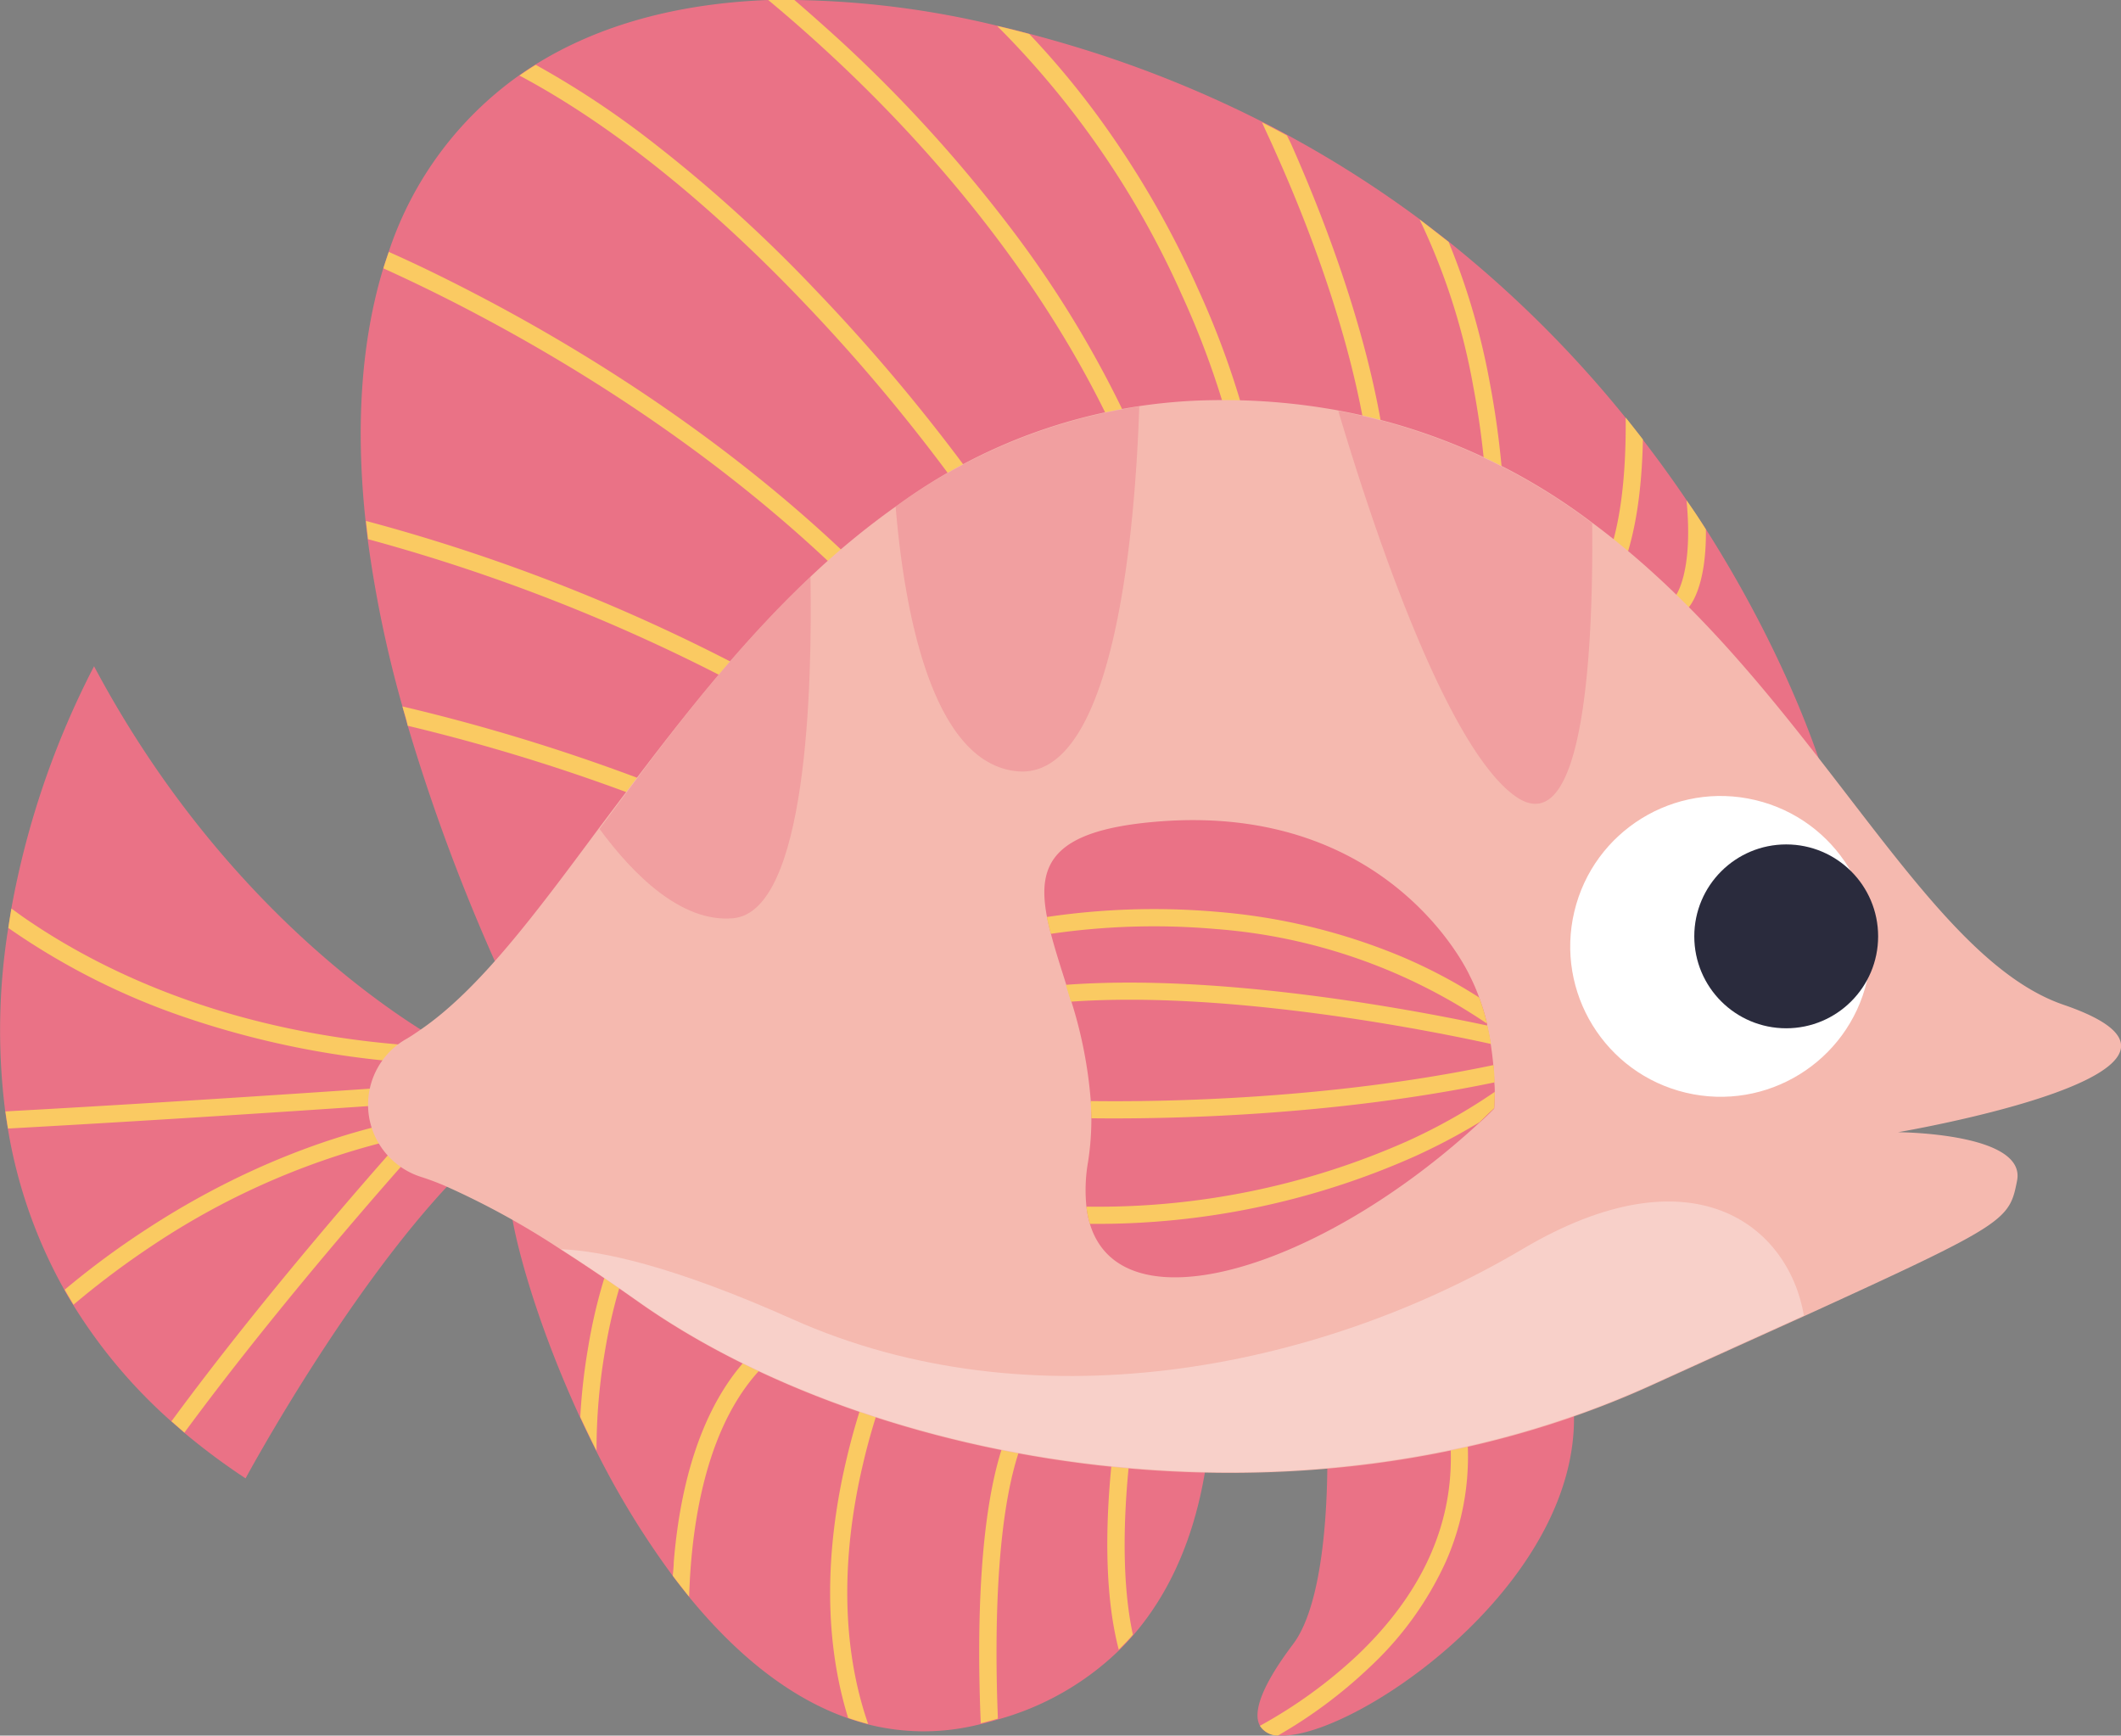 <svg xmlns="http://www.w3.org/2000/svg" viewBox="0 0 219.2 179.35"><rect x="0" y="0" width="219.2" height="179.35" fill="#808080" stroke="none"/><defs><style>.cls-1,.cls-7{fill:#ea7286;}.cls-2{fill:#faca62;}.cls-3{fill:#f5b9af;}.cls-4,.cls-5{fill:#fff;}.cls-4{opacity:0.33;}.cls-6{fill:#2a2b3d;}.cls-7{opacity:0.36;}</style></defs><title>Asset 2</title><g id="Layer_2" data-name="Layer 2"><g id="Player"><path class="cls-1" d="M132.08,179.33a2.19,2.19,0,0,1-1.87-1c-.75-1.34.12-4.05,3.42-8.42,4.19-5.54,3.51-21.6,3.51-21.6l24.3-8.64C168.91,160.21,140.25,180.06,132.08,179.33Z"/><path class="cls-2" d="M151.3,145.84l-1.75.3c1.56,9.17-1.55,17.54-9.24,24.88a49.55,49.55,0,0,1-10.1,7.32,2.19,2.19,0,0,0,1.87,1,49.26,49.26,0,0,0,9.41-7,34.32,34.32,0,0,0,7.95-11A26.81,26.81,0,0,0,151.3,145.84Z"/><path class="cls-1" d="M117.1,169c-.47.53-.95,1.05-1.46,1.55a29.15,29.15,0,0,1-12.49,7.13q-.86.26-1.77.48l-.47.11a23.52,23.52,0,0,1-11.17-.07q-1-.27-2.07-.63c-6.25-2.17-11.75-6.81-16.43-12.52-.57-.71-1.14-1.43-1.69-2.17A87.66,87.66,0,0,1,61.65,150q-.88-1.76-1.68-3.48c-5.27-11.38-7.81-21.91-7.26-24.12,1.37-5.56,71.56,10.1,71.56,10.1S129.12,155.12,117.1,169Z"/><path class="cls-2" d="M65.41,126.64l.8.38h0ZM118,142.33l-.33-.33a7,7,0,0,0-5.6-2c-2.68.37-5.1,2.54-7.18,6.43-3.94,7.36-3.91,22.83-3.53,31.65q.91-.23,1.77-.48c-.35-8.71-.32-23.52,3.33-30.34,1.79-3.35,3.75-5.2,5.84-5.5a5.11,5.11,0,0,1,3.77,1.15c-.57,3-3.09,17.45-.45,27.56.51-.5,1-1,1.46-1.55-2.3-10.65.79-26,.82-26.16ZM90.09,133.7c-3.24-.65-7.27,1.3-12,5.79s-7.65,12-8.46,21.95c0,.47-.07.94-.1,1.39.55.74,1.12,1.46,1.69,2.17.24-7.77,1.83-18.27,8.09-24.23,5.3-5,8.57-5.69,10.39-5.34a3.92,3.92,0,0,1,2.55,1.71,68.12,68.12,0,0,0-4.74,13.54c-1.67,7-2.9,17,.14,26.84q1,.36,2.07.63c-3.39-9.77-2.17-20-.5-27a66.25,66.25,0,0,1,4.82-13.62l.2-.38-.18-.39A5.71,5.71,0,0,0,90.09,133.7Zm-25.48-7.44a54.11,54.11,0,0,0-3.83,13,61.52,61.52,0,0,0-.81,7.17q.8,1.72,1.68,3.48a60.35,60.35,0,0,1,.87-10.28A53.58,53.58,0,0,1,66.21,127l-.8-.38Z"/><path class="cls-1" d="M54.43,112.34a4.91,4.91,0,0,1-.52,1.76l-.09.17a11.56,11.56,0,0,1-1.27,1.89,26.56,26.56,0,0,1-2.88,3c-12.15,11.07-24.29,33.61-24.29,33.61a68.25,68.25,0,0,1-6.32-4.7l-1.34-1.17A53.78,53.78,0,0,1,7.55,134.82c-.32-.51-.62-1-.91-1.55A51,51,0,0,1,.81,116.62q-.15-.89-.27-1.77a66.66,66.66,0,0,1,.32-19c.1-.66.21-1.31.32-2a88.83,88.83,0,0,1,8.54-25C25,97.56,46.9,108.38,46.9,108.38S54.71,108.23,54.43,112.34Z"/><path class="cls-2" d="M60.82,112.84c-.48-.08-1.14-.16-2-.24-1.13-.1-2.59-.18-4.37-.26l-1.56-.06c-4.24-.15-8.53-.19-8.58-.19h-.07c-.24,0-21.77,1.56-43.68,2.76q.12.89.27,1.77c21.45-1.18,42.48-2.68,43.5-2.76,3.27,0,6.7.12,9.6.24l1.24.05-1.33.12c-1.08.1-2.32.2-3.74.3-14.86,1.12-27.25,7.4-35,12.48a86.3,86.3,0,0,0-8.41,6.22c.29.52.59,1,.91,1.55A88.65,88.65,0,0,1,16,128.54a77.47,77.47,0,0,1,25.72-11c-3.36,3.77-14.63,16.57-24,29.33l1.34,1.17c11.08-15.07,24.85-30.25,25-30.42l-.49-.44a63.84,63.84,0,0,1,6.65-.87l2.34-.18c2.81-.23,5-.45,6.47-.65,2.11-.29,3.31-.5,3.27-1.53C62.26,113.11,61.29,112.93,60.82,112.84Zm-41.68-7.71A92.42,92.42,0,0,0,45.85,110l.07-1.78c-21.19-.81-35.4-7.8-43.6-13.51l-1.14-.82c-.11.65-.22,1.3-.32,2l.36.25A72.71,72.71,0,0,0,19.14,105.13Z"/><path class="cls-1" d="M188.57,80.28s-101.64,99.08-137,20A198.47,198.47,0,0,1,42.14,75c-.19-.65-.37-1.31-.55-2A122,122,0,0,1,38,55.72c-.08-.64-.15-1.27-.22-1.89-1.08-10.07-.39-18.79,1.83-26.1.18-.58.37-1.14.56-1.7A36.35,36.35,0,0,1,53.69,7.76q.83-.58,1.68-1.11C61.89,2.59,70,.36,79.39,0c.89,0,1.79,0,2.71,0a93.94,93.94,0,0,1,21,2.67c1.1.25,2.2.53,3.32.83q2.52.66,5.13,1.46a118.9,118.9,0,0,1,18.95,7.65c.87.44,1.73.89,2.57,1.35a113.79,113.79,0,0,1,13.67,8.71c1,.76,2,1.54,3,2.32A118.81,118.81,0,0,1,168,43.17c.61.76,1.2,1.51,1.78,2.26q2.46,3.2,4.55,6.3c.68,1,1.34,2,2,3C185.35,68.93,188.57,80.28,188.57,80.28Z"/><path class="cls-2" d="M176.3,54.71c-.62-1-1.28-2-2-3,.73,7.66-1.18,10-1.3,10.09h0l1.2,1.31C174.55,62.84,176.37,60.9,176.3,54.71Zm-10.54,3.95c-1.06,2.45-2.27,3.71-3.58,3.75-2.61.09-5.55-4.32-6.61-6.27A91.22,91.22,0,0,0,154,39.73,72.53,72.53,0,0,0,149.71,25c-1-.78-2-1.56-3-2.32A67,67,0,0,1,152.27,40a87,87,0,0,1,1.52,16.31v.23l.1.21c.4.76,4,7.42,8.21,7.42h.14c2-.07,3.79-1.69,5.15-4.82,1.67-3.83,2.3-8.91,2.4-13.94-.58-.75-1.17-1.5-1.78-2.26C168.06,48.73,167.56,54.53,165.76,58.66ZM133.4,14.8,133,14c-.84-.46-1.7-.91-2.57-1.35.44,1,.89,1.92,1.33,2.93C136,25,141.18,39,141.9,51.62c.48,8.29-1,9.37-1.45,9.51s-2.12.09-6.17-5.43a73.49,73.49,0,0,1-4.13-6.39,89.17,89.17,0,0,0-6.36-19.5,97.24,97.24,0,0,0-10.47-18,87.46,87.46,0,0,0-6.95-8.3c-1.12-.3-2.22-.58-3.32-.83a92.5,92.5,0,0,1,19.1,27.82,88.13,88.13,0,0,1,6.28,19.27l0,.15.08.13a74,74,0,0,0,4.31,6.7c3.44,4.69,6.09,6.68,8.1,6.09,2.27-.66,3.14-4.26,2.74-11.32C142.94,38.64,137.68,24.44,133.4,14.8ZM118.94,48.93a110.67,110.67,0,0,0-14.66-25.59A147.55,147.55,0,0,0,86.89,4.25Q84.42,2,82.1,0c-.92,0-1.82,0-2.71,0,2,1.66,4.11,3.5,6.29,5.52,10.16,9.39,23.88,24.65,31.62,44,5.3,13.3,3.86,15.48,3.29,15.83-.35.22-2.54.94-10.88-6.63-4.32-3.93-8.23-8.2-8.64-8.66A190.54,190.54,0,0,0,84.31,30,149.54,149.54,0,0,0,66.54,14a93.13,93.13,0,0,0-11.17-7.3q-.85.52-1.68,1.11C65.2,13.94,75.66,23.5,83,31.19a186.5,186.5,0,0,1,16.64,20l.07.09s4.18,4.62,8.8,8.81c8.75,8,11.62,7.71,13,6.84s1.71-2.64,1.27-5.6A61.6,61.6,0,0,0,118.94,48.93ZM91.6,61.42C77.68,46.94,61.39,36.84,50.18,30.92c-3.66-1.93-7-3.56-10-4.89-.19.56-.38,1.12-.56,1.7,2.87,1.3,6.17,2.89,9.73,4.78,11.09,5.86,27.19,15.84,40.95,30.14,10.24,10.65,9.77,13.22,9.39,13.75-.2.28-1.59,1.5-9.63-1.3-4.23-1.48-8.25-3.36-8.65-3.55A188.52,188.52,0,0,0,37.82,53.83c.07.62.14,1.25.22,1.89A187.52,187.52,0,0,1,80.57,73.09l.07,0s4.32,2.06,8.85,3.64c6.62,2.31,10.33,2.52,11.67.67.88-1.22.55-3.08-1-5.68A65.47,65.47,0,0,0,91.6,61.42ZM42.14,75a196.49,196.49,0,0,1,25.6,8l.66-1.65A199.16,199.16,0,0,0,41.59,73C41.77,73.65,42,74.31,42.14,75Z"/><path class="cls-3" d="M196.15,117s13.27.05,12.31,5c-.8,4.11-1.07,4.44-22,14-4.31,1.95-9.49,4.29-15.73,7.13-36.61,16.67-80.86,8.34-104.79-8.62-2.94-2.08-5.58-3.85-7.93-5.36h0A82.42,82.42,0,0,0,46,122.55a26.78,26.78,0,0,0-2.51-.94,7.87,7.87,0,0,1-3.6-2.41,7.81,7.81,0,0,1,2-11.78c.52-.29,1-.62,1.55-1,6.07-4.14,11.9-12,18.42-20.79C68.29,77.1,75.27,67.6,83.76,59.6a80.5,80.5,0,0,1,8.8-7.25,56.62,56.62,0,0,1,33-11,65.8,65.8,0,0,1,12.77,1.07,62.33,62.33,0,0,1,26.24,11.61c22.57,16.74,33.76,44.71,48.72,49.81C233.3,110.71,196.15,117,196.15,117Z"/><path class="cls-4" d="M186.43,135.94c-4.31,1.95-9.49,4.29-15.73,7.13-36.61,16.67-80.86,8.34-104.79-8.62-2.94-2.08-5.58-3.85-7.93-5.36,4.23.17,11.55,1.71,23.92,7.23,24.58,11,54.11,5.39,75.46-7.25C174.85,118.71,184.81,126.55,186.43,135.94Z"/><path class="cls-1" d="M154.48,112.87c0,1.06-.06,1.7-.06,1.7-.5.49-1,1-1.52,1.44-16.52,15.25-37,21.35-40.26,10.46a9.5,9.5,0,0,1-.36-1.78,16.83,16.83,0,0,1,.16-4.58,28.59,28.59,0,0,0,.35-4.55c0-.6,0-1.19-.06-1.78a45.94,45.94,0,0,0-2-10.27c-.18-.59-.35-1.17-.53-1.74-.59-1.87-1.16-3.63-1.58-5.24-.16-.6-.3-1.18-.41-1.74-1.08-5.55.57-9.09,11.81-9.92,23.89-1.75,31.86,15.93,31.86,15.93a19.49,19.49,0,0,1,1,2.31,21.79,21.79,0,0,1,.81,2.7,1,1,0,0,1,0,.17c.15.65.27,1.29.37,1.9.12.77.21,1.5.27,2.18s.09,1.25.1,1.79C154.48,112.23,154.48,112.57,154.48,112.87Z"/><path class="cls-1" d="M176.3,67.89l-.55-.7.55.7Z"/><circle class="cls-5" cx="177.83" cy="97.81" r="15.54" transform="translate(41.54 248.19) rotate(-76.63)"/><circle class="cls-6" cx="184.6" cy="96.76" r="9.5"/><path class="cls-2" d="M145.45,117.92a78.7,78.7,0,0,1-33.17,6.77,9.5,9.5,0,0,0,.36,1.78h.16a80.64,80.64,0,0,0,33.47-7,64,64,0,0,0,6.63-3.5c.51-.47,1-1,1.52-1.44,0,0,.06-.64.06-1.7A58.63,58.63,0,0,1,145.45,117.92Zm-32.72-4.14c0,.59.06,1.18.06,1.78,7.5.09,24.6-.17,41.67-3.71,0-.54-.05-1.14-.1-1.79C137.3,113.63,120.14,113.88,112.73,113.78Zm41.36-5.9c-.1-.61-.22-1.25-.37-1.9-6.14-1.31-22.28-4.44-37-4.44-2.24,0-4.44.07-6.57.23.18.57.35,1.15.53,1.74C127.16,102.35,148,106.54,154.09,107.88ZM125.62,96a57.67,57.67,0,0,1,28.06,9.78,21.79,21.79,0,0,0-.81-2.7,53.94,53.94,0,0,0-7.93-4.19,62.56,62.56,0,0,0-19.22-4.67,75.39,75.39,0,0,0-17.53.54c.11.56.25,1.14.41,1.74A73.57,73.57,0,0,1,125.62,96Z"/><path class="cls-7" d="M83.76,59.6c.19,11.2-.33,34.61-8,35.29-5.31.47-10.28-4.45-13.8-9.23C68.29,77.1,75.27,67.6,83.76,59.6Z"/><path class="cls-7" d="M92.56,52.35A57.44,57.44,0,0,1,117.74,42c-.41,12.41-2.49,38.67-12.63,37.7C96.22,78.85,93.43,62.82,92.56,52.35Z"/><path class="cls-7" d="M156.59,82.27c-7.23-5.18-14.82-28.17-18.28-39.81a62.33,62.33,0,0,1,26.24,11.61C164.66,65.38,164,87.53,156.59,82.27Z"/></g></g></svg>